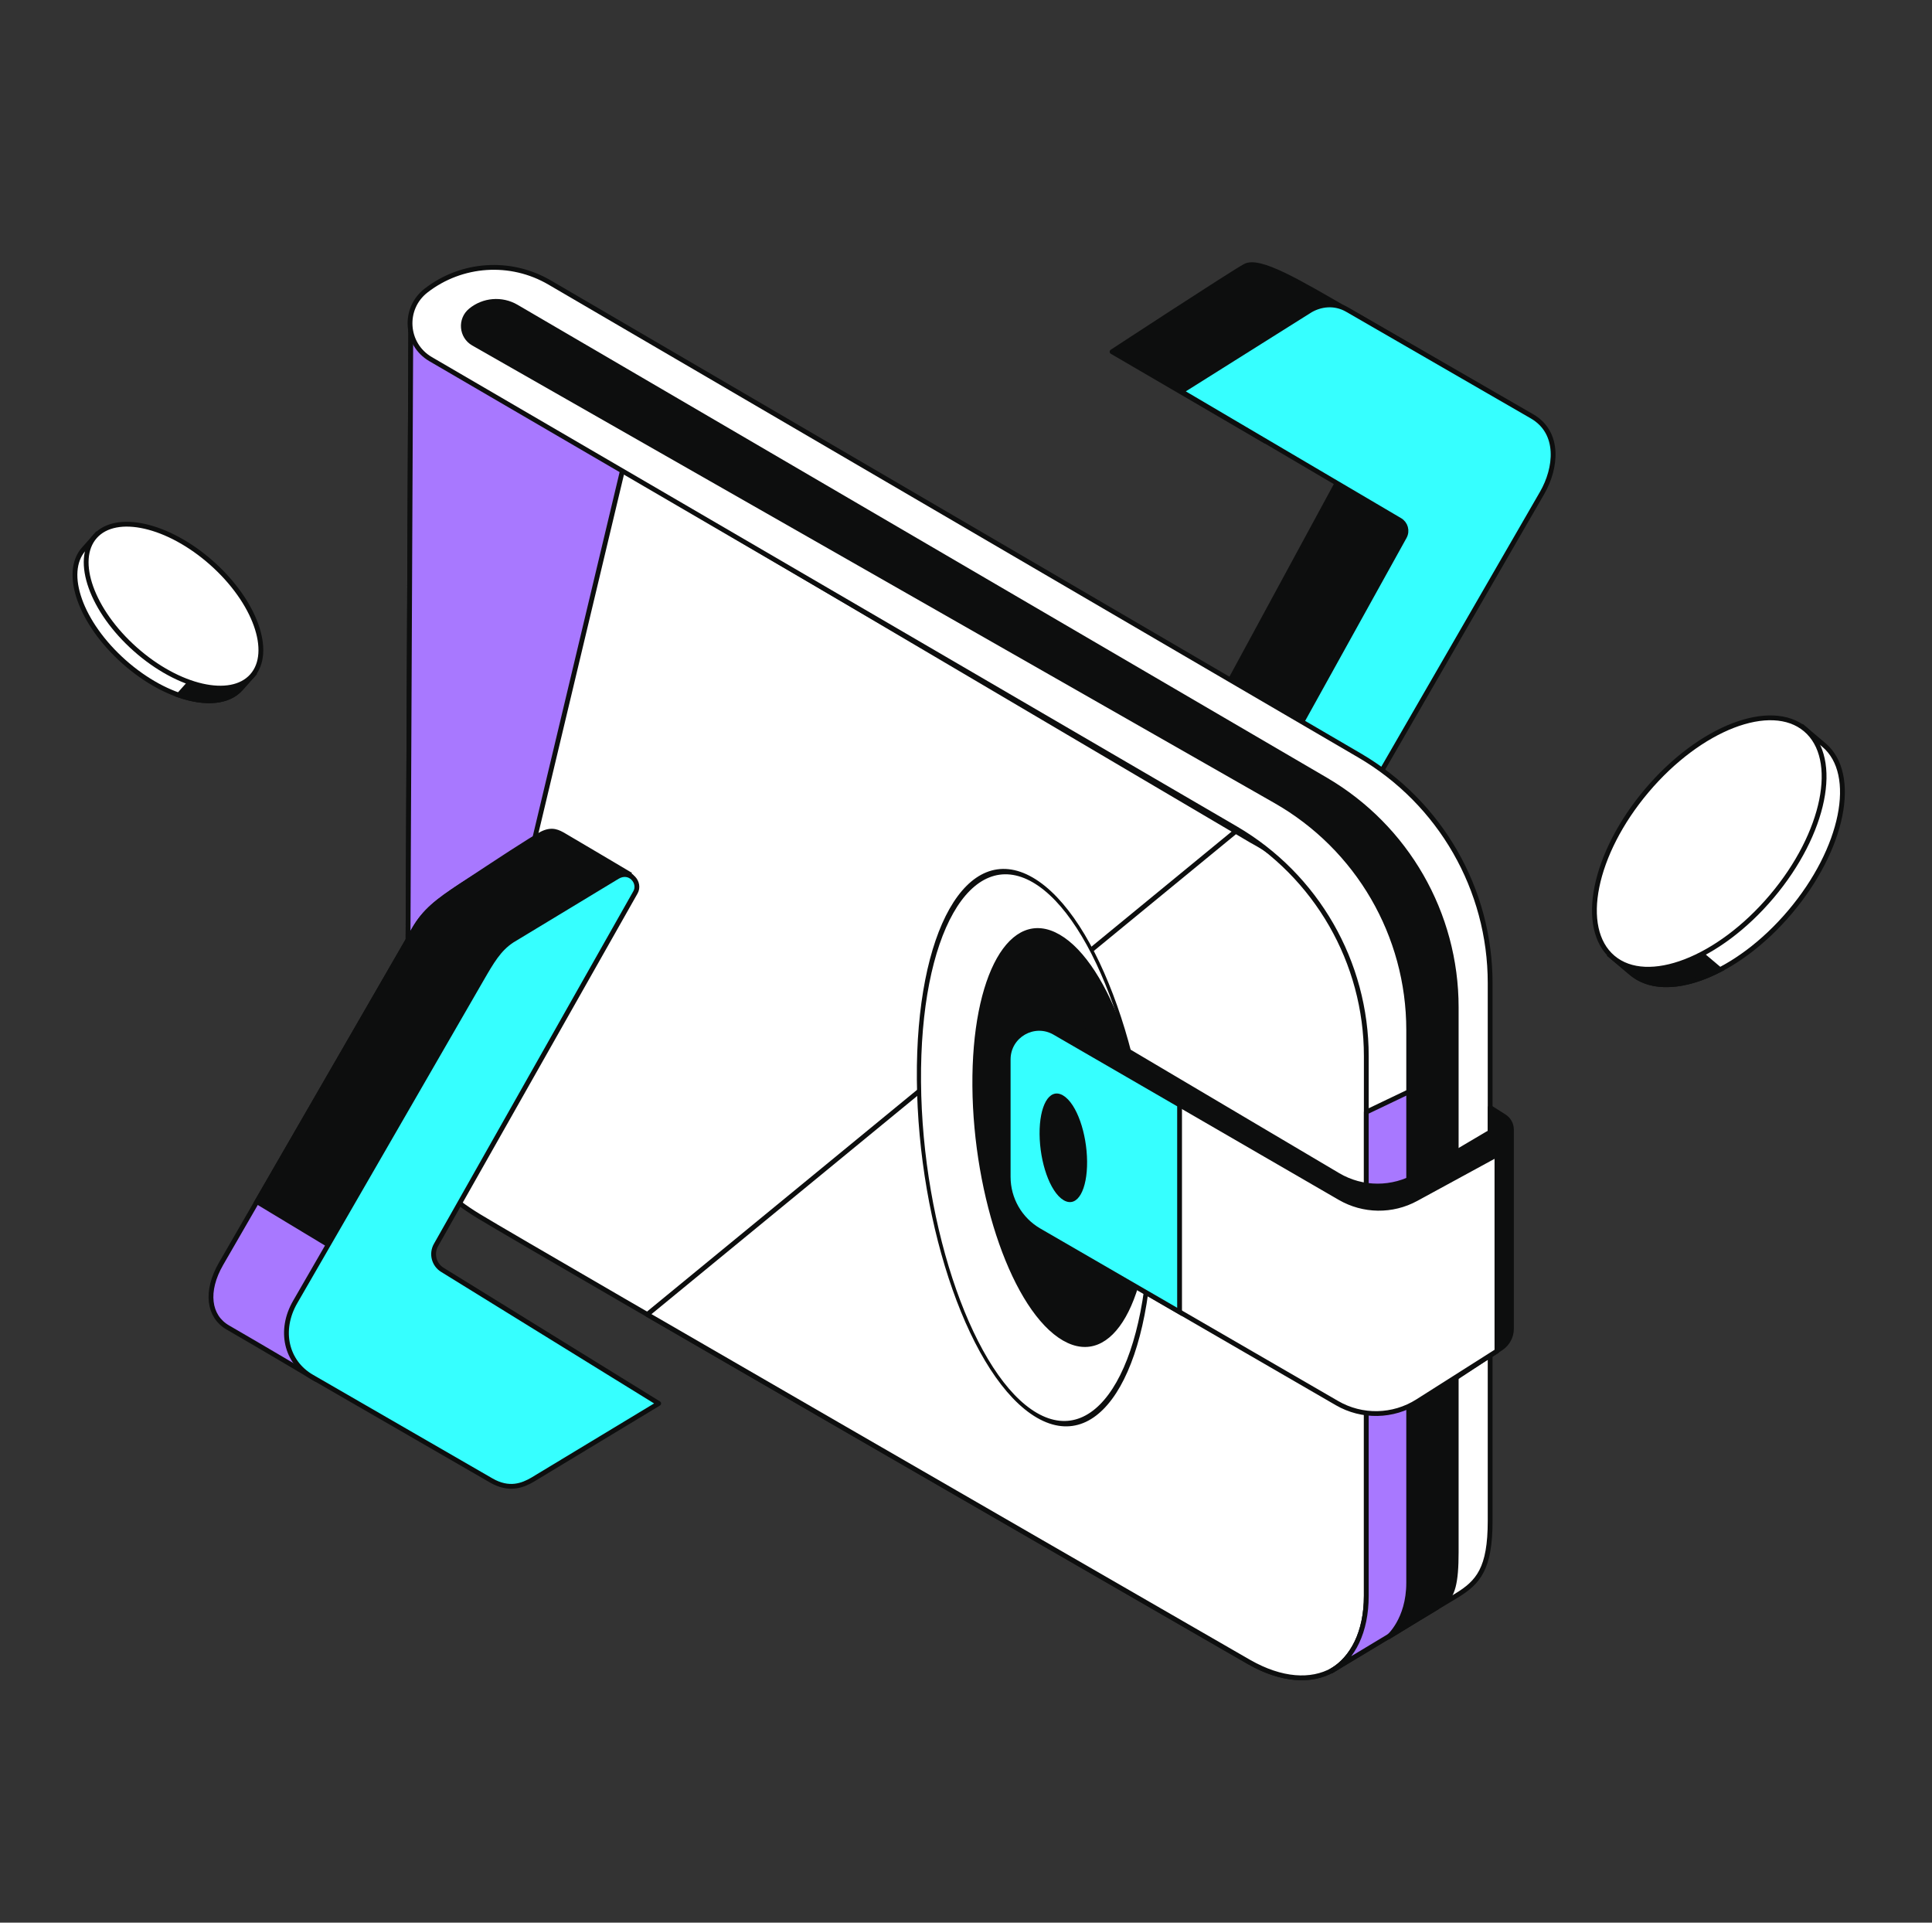 <svg width="201" height="200" viewBox="0 0 201 200" fill="none" xmlns="http://www.w3.org/2000/svg">
<rect x="0" y="0" width="201" height="200" fill="#333333" stroke="none"/>
<path d="M147.909 36.722C147.909 36.722 145.363 35.252 140.271 32.312C135.179 29.373 131.021 26.878 129.542 27.686C128.064 28.494 115.698 36.589 115.698 36.589L131.648 45.89L147.909 36.722Z" fill="#0D0E0E" stroke="#0D0E0E" stroke-width="0.5" stroke-miterlimit="10" stroke-linejoin="round"/>
<path d="M126.05 94.998L134.234 89.075L152.16 55.565L140.062 48.488L118.26 88.712C118.26 88.712 117.738 90.107 118.798 90.719C119.859 91.332 126.05 94.998 126.05 94.998Z" fill="#0D0E0E" stroke="#0D0E0E" stroke-width="0.5" stroke-miterlimit="10" stroke-linejoin="round"/>
<path d="M136.337 32.264C137.353 31.679 138.802 31.424 140.174 32.216L159.381 43.305C162.351 45.02 161.909 48.726 160.44 51.271L140.842 85.216C140.034 86.675 139.247 87.698 137.788 88.544L126.659 94.941C125.745 95.544 124.81 94.225 125.452 93.112L146.112 55.839C146.449 55.232 146.24 54.468 145.642 54.116L122.889 40.717L136.337 32.264Z" fill="#36FFFF" stroke="#0D0E0E" stroke-width="0.5" stroke-miterlimit="10" stroke-linejoin="round"/>
<path d="M48.369 39.201L42.741 33.988L42.387 111.517C42.387 119.177 43.782 122.842 49.802 126.506C55.823 130.171 129.957 172.891 129.957 172.891C136.682 176.721 142.28 173.619 142.306 165.92V108.465C142.455 104.184 141.4 99.946 139.261 96.231C137.122 92.515 133.984 89.469 130.2 87.437L48.369 39.201Z" fill="white" stroke="#0D0E0E" stroke-width="0.5" stroke-linejoin="round"/>
<ellipse cx="3.454" cy="6.908" rx="3.454" ry="6.908" transform="matrix(0.866 0.5 0.008 1 109.368 113.037)" fill="#0D0E0E" stroke="#0D0E0E" stroke-width="0.5" stroke-linejoin="round"/>
<ellipse cx="2.445" cy="4.89" rx="2.445" ry="4.89" transform="matrix(0.866 0.5 0.008 1 111.005 115.561)" fill="white" stroke="#0D0E0E" stroke-width="0.5" stroke-linejoin="round"/>
<path fillRule="evenodd" clipRule="evenodd" d="M128.564 86.473L67.34 136.734C91.073 150.485 129.957 172.892 129.957 172.892C136.682 176.722 142.28 173.62 142.306 165.921V108.466C142.455 104.185 141.4 99.947 139.261 96.231C137.122 92.516 133.984 89.47 130.2 87.438L128.564 86.473Z" fill="white"/>
<path d="M67.34 136.734L67.182 136.541C67.118 136.593 67.085 136.673 67.091 136.755C67.098 136.836 67.144 136.91 67.215 136.951L67.34 136.734ZM128.564 86.473L128.691 86.258C128.6 86.205 128.486 86.213 128.405 86.28L128.564 86.473ZM129.957 172.892L129.832 173.108L129.833 173.109L129.957 172.892ZM142.306 165.921L142.556 165.922V165.921H142.306ZM142.306 108.466L142.056 108.457V108.466H142.306ZM139.261 96.231L139.045 96.356L139.261 96.231ZM130.2 87.438L130.073 87.653L130.082 87.658L130.2 87.438ZM67.499 136.928L128.722 86.666L128.405 86.28L67.182 136.541L67.499 136.928ZM67.215 136.951C79.082 143.826 94.736 152.866 107.424 160.186C113.767 163.846 119.369 167.077 123.386 169.393C125.394 170.55 127.005 171.479 128.115 172.119C128.67 172.439 129.099 172.686 129.39 172.853C129.535 172.937 129.646 173.001 129.72 173.044C129.757 173.065 129.785 173.081 129.804 173.092C129.813 173.098 129.82 173.102 129.825 173.104C129.827 173.106 129.829 173.107 129.83 173.107C129.831 173.108 129.831 173.108 129.832 173.108C129.832 173.108 129.832 173.108 129.957 172.892C130.082 172.675 130.082 172.675 130.081 172.675C130.081 172.675 130.081 172.675 130.08 172.674C130.079 172.674 130.077 172.673 130.075 172.671C130.07 172.668 130.063 172.664 130.053 172.659C130.035 172.648 130.007 172.632 129.969 172.611C129.895 172.568 129.785 172.504 129.639 172.42C129.349 172.253 128.919 172.005 128.365 171.686C127.255 171.046 125.643 170.117 123.635 168.959C119.619 166.644 114.017 163.413 107.673 159.753C94.986 152.432 79.332 143.393 67.466 136.518L67.215 136.951ZM129.833 173.109C133.242 175.051 136.421 175.264 138.766 173.948C141.114 172.63 142.543 169.827 142.556 165.922L142.056 165.92C142.043 169.713 140.66 172.311 138.521 173.512C136.38 174.714 133.397 174.563 130.081 172.675L129.833 173.109ZM142.556 165.921V108.466H142.056V165.921H142.556ZM142.556 108.475C142.706 104.147 141.64 99.863 139.478 96.107L139.045 96.356C141.161 100.031 142.203 104.223 142.056 108.457L142.556 108.475ZM139.478 96.107C137.316 92.351 134.143 89.272 130.319 87.218L130.082 87.658C133.825 89.668 136.929 92.681 139.045 96.356L139.478 96.107ZM130.327 87.222L128.691 86.258L128.437 86.689L130.073 87.653L130.327 87.222Z" fill="#0D0E0E"/>
<path fillRule="evenodd" clipRule="evenodd" d="M64.776 48.873L46.779 124.329C43.29 121.258 42.387 117.681 42.387 111.517L42.741 33.988L48.369 39.201L64.776 48.873Z" fill="#A878FF"/>
<path d="M64.776 48.873L65.019 48.931C65.045 48.824 64.998 48.713 64.903 48.657L64.776 48.873ZM46.779 124.329L46.614 124.517C46.68 124.575 46.771 124.594 46.855 124.567C46.938 124.541 47.002 124.472 47.022 124.387L46.779 124.329ZM42.387 111.517L42.137 111.516V111.517H42.387ZM42.741 33.988L42.911 33.805C42.838 33.737 42.733 33.719 42.642 33.759C42.551 33.798 42.492 33.888 42.491 33.987L42.741 33.988ZM48.369 39.201L48.199 39.384C48.212 39.397 48.227 39.407 48.242 39.416L48.369 39.201ZM64.533 48.815L46.536 124.271L47.022 124.387L65.019 48.931L64.533 48.815ZM42.137 111.517C42.137 114.608 42.362 117.074 43.036 119.16C43.713 121.253 44.837 122.953 46.614 124.517L46.944 124.142C45.231 122.634 44.16 121.01 43.512 119.006C42.862 116.995 42.637 114.591 42.637 111.517H42.137ZM42.491 33.987L42.137 111.516L42.637 111.518L42.991 33.989L42.491 33.987ZM48.539 39.018L42.911 33.805L42.571 34.172L48.199 39.384L48.539 39.018ZM64.903 48.657L48.496 38.986L48.242 39.416L64.649 49.088L64.903 48.657Z" fill="#0D0E0E"/>
<ellipse cx="13.925" cy="27.85" rx="13.925" ry="27.85" transform="matrix(0.866 0.5 0.008 1 95.381 84.568)" fill="white" stroke="#0D0E0E" stroke-width="0.5" stroke-linejoin="round"/>
<ellipse cx="10.429" cy="20.859" rx="10.429" ry="20.859" transform="matrix(0.866 0.5 0.008 1 101.215 92.257)" fill="#0D0E0E" stroke="#0D0E0E" stroke-width="0.5" stroke-linejoin="round"/>
<path d="M151.5 165.998C153.811 164.599 155.031 163.18 155.031 158.197V102.258C155.031 92.51 149.856 83.495 141.438 78.58L57.175 29.383C53.123 27.017 48.041 27.349 44.331 30.221C41.912 32.093 42.157 35.819 44.8 37.359L128.536 86.17C136.963 91.082 142.146 100.102 142.146 109.857V165.998C142.146 169.841 140.693 172.544 138.501 173.825C138.501 173.825 149.19 167.397 151.5 165.998Z" fill="white" stroke="#0D0E0E" stroke-width="0.5" stroke-linejoin="round"/>
<path fillRule="evenodd" clipRule="evenodd" d="M142.145 115.682V165.998C142.145 169.764 140.75 172.436 138.631 173.747C138.545 173.798 138.5 173.825 138.5 173.825C138.544 173.8 138.587 173.774 138.631 173.747C139.616 173.154 145.933 169.355 149.498 167.207V112.165L142.145 115.682Z" fill="#A878FF"/>
<path d="M142.145 115.682L142.037 115.456C141.95 115.498 141.895 115.585 141.895 115.682H142.145ZM138.5 173.825L138.371 173.611C138.253 173.682 138.215 173.835 138.285 173.953C138.355 174.071 138.507 174.111 138.626 174.041L138.5 173.825ZM149.498 167.207L149.627 167.421C149.702 167.375 149.748 167.294 149.748 167.207H149.498ZM149.498 112.165H149.748C149.748 112.079 149.704 112 149.631 111.954C149.558 111.908 149.467 111.903 149.39 111.94L149.498 112.165ZM141.895 115.682V165.998H142.395V115.682H141.895ZM141.895 165.998C141.895 169.705 140.524 172.282 138.499 173.534L138.762 173.959C140.976 172.59 142.395 169.824 142.395 165.998H141.895ZM138.5 173.825C138.629 174.04 138.629 174.04 138.629 174.04C138.629 174.04 138.629 174.04 138.629 174.04C138.629 174.04 138.629 174.04 138.629 174.04C138.629 174.04 138.629 174.04 138.629 174.04C138.629 174.04 138.629 174.04 138.629 174.04C138.629 174.04 138.629 174.039 138.629 174.039C138.63 174.039 138.63 174.039 138.631 174.038C138.632 174.038 138.634 174.036 138.637 174.035C138.643 174.031 138.651 174.026 138.662 174.02C138.684 174.006 138.717 173.987 138.76 173.961L138.502 173.533C138.459 173.558 138.426 173.578 138.404 173.591C138.393 173.598 138.385 173.603 138.38 173.606C138.377 173.608 138.375 173.609 138.373 173.61C138.373 173.61 138.372 173.611 138.372 173.611C138.372 173.611 138.371 173.611 138.371 173.611C138.371 173.611 138.371 173.611 138.371 173.611C138.371 173.611 138.371 173.611 138.371 173.611C138.371 173.611 138.371 173.611 138.371 173.611C138.371 173.611 138.371 173.611 138.371 173.611C138.371 173.611 138.371 173.611 138.5 173.825ZM138.499 173.534C138.458 173.56 138.416 173.585 138.374 173.61L138.626 174.041C138.672 174.015 138.717 173.987 138.762 173.959L138.499 173.534ZM138.76 173.961C139.745 173.369 146.062 169.569 149.627 167.421L149.369 166.992C145.804 169.141 139.487 172.94 138.502 173.533L138.76 173.961ZM149.248 112.165V167.207H149.748V112.165H149.248ZM142.253 115.907L149.606 112.391L149.39 111.94L142.037 115.456L142.253 115.907Z" fill="#0D0E0E"/>
<path fillRule="evenodd" clipRule="evenodd" d="M48.968 32.298C50.318 31.191 52.213 31.041 53.72 31.921L137.913 81.108C146.328 86.024 151.5 95.026 151.5 104.771C151.5 125.402 151.5 159.265 151.5 161.465C151.5 164.643 151.147 166.056 150.088 166.762C149.028 167.468 144.438 170.293 144.438 170.293C144.438 170.293 146.556 168.528 146.556 164.643C146.556 161.959 146.556 127.909 146.556 107.132C146.556 97.285 141.276 88.203 132.722 83.324L49.258 35.724C47.987 34.999 47.837 33.226 48.968 32.298Z" fill="#0D0E0E" stroke="#0D0E0E" stroke-width="0.5" stroke-linecap="square" stroke-linejoin="round"/>
<path d="M157.247 138.216C157.247 139.032 156.837 139.793 156.155 140.242L148.98 144.961C146.424 146.643 143.139 146.737 140.491 145.206L111.324 128.342C108.23 126.553 106.37 123.208 106.483 119.636L106.831 108.646C106.909 106.194 109.587 104.723 111.698 105.972L139.203 122.25C141.74 123.751 144.892 123.753 147.43 122.255L155.032 117.768V115.212L156.498 116.144C156.965 116.441 157.247 116.955 157.247 117.508V138.216Z" fill="#0D0E0E" stroke="#0D0E0E" stroke-width="0.5" stroke-linejoin="round"/>
<path d="M155.738 140.545L147.478 145.785C144.933 147.399 141.703 147.464 139.095 145.954L108.106 128.008C106.114 126.855 104.888 124.727 104.888 122.426V110.202C104.888 107.717 107.58 106.165 109.73 107.411L139.408 124.6C141.848 126.013 144.849 126.053 147.326 124.704L155.738 120.123V140.545Z" fill="white" stroke="#0D0E0E" stroke-width="0.5" stroke-linejoin="round"/>
<path fillRule="evenodd" clipRule="evenodd" d="M122.72 114.935V136.472L108.106 128.009C106.115 126.855 104.888 124.728 104.888 122.426V110.203C104.888 107.718 107.58 106.166 109.73 107.411L122.72 114.935Z" fill="#36FFFF"/>
<path d="M122.72 114.935H122.97V114.791L122.845 114.718L122.72 114.935ZM122.72 136.472L122.594 136.688L122.97 136.905V136.472H122.72ZM108.106 128.009L107.981 128.225L108.106 128.009ZM109.73 107.411L109.856 107.195V107.195L109.73 107.411ZM122.47 114.935V136.472H122.97V114.935H122.47ZM122.845 136.255L108.232 127.793L107.981 128.225L122.594 136.688L122.845 136.255ZM108.232 127.793C106.317 126.684 105.138 124.639 105.138 122.426H104.638C104.638 124.817 105.912 127.027 107.981 128.225L108.232 127.793ZM105.138 122.426V110.203H104.638V122.426H105.138ZM105.138 110.203C105.138 107.91 107.621 106.479 109.605 107.628L109.856 107.195C107.539 105.853 104.638 107.525 104.638 110.203H105.138ZM109.605 107.628L122.594 115.151L122.845 114.718L109.856 107.195L109.605 107.628Z" fill="#0D0E0E"/>
<ellipse cx="2.604" cy="5.207" rx="2.604" ry="5.207" transform="matrix(0.866 0.5 0.008 1 108.33 112.888)" fill="#0D0E0E" stroke="#0D0E0E" stroke-width="0.5" stroke-linejoin="round"/>
<path d="M10.048 55.618C10.048 55.618 9.527 56.205 8.717 57.117C6.52 59.592 8.396 64.844 12.909 68.85C17.421 72.856 22.859 74.096 25.056 71.621L26.387 70.122L10.048 55.618Z" fill="white" stroke="#0D0E0E" stroke-width="0.5"/>
<path fillRule="evenodd" clipRule="evenodd" d="M18.599 72.304L19.776 70.978L15.391 60.363L26.386 70.123L25.055 71.622C23.753 73.089 21.311 73.251 18.599 72.304Z" fill="#0D0E0E"/>
<path d="M18.599 72.304L18.412 72.138L18.164 72.418L18.516 72.54L18.599 72.304ZM19.776 70.978L19.963 71.144L20.067 71.027L20.007 70.883L19.776 70.978ZM15.391 60.363L15.557 60.176L15.16 60.458L15.391 60.363ZM26.386 70.123L26.573 70.289L26.739 70.102L26.552 69.936L26.386 70.123ZM25.055 71.622L24.868 71.456L25.055 71.622ZM18.786 72.47L19.963 71.144L19.589 70.812L18.412 72.138L18.786 72.47ZM20.007 70.883L15.622 60.267L15.16 60.458L19.545 71.074L20.007 70.883ZM26.552 69.936L15.557 60.176L15.225 60.55L26.22 70.31L26.552 69.936ZM25.242 71.788L26.573 70.289L26.199 69.957L24.868 71.456L25.242 71.788ZM18.516 72.54C21.257 73.496 23.835 73.373 25.242 71.788L24.868 71.456C23.67 72.805 21.365 73.005 18.681 72.068L18.516 72.54Z" fill="#0D0E0E"/>
<path d="M14.075 67.536C18.587 71.541 24.025 72.782 26.222 70.307C28.419 67.833 26.542 62.58 22.03 58.574C17.518 54.569 12.08 53.328 9.883 55.803C7.686 58.278 9.563 63.531 14.075 67.536Z" fill="white" stroke="#0D0E0E" stroke-width="0.5"/>
<path d="M187.576 75.658C187.576 75.658 188.429 76.378 189.754 77.497C193.347 80.532 191.775 88.303 186.241 94.856C180.707 101.408 173.308 104.257 169.715 101.223L167.538 99.384L187.576 75.658Z" fill="white" stroke="#0D0E0E" stroke-width="0.5"/>
<path fillRule="evenodd" clipRule="evenodd" d="M178.937 100.869L177.013 99.244L181.025 83.414L167.538 99.383L169.715 101.222C171.845 103.021 175.313 102.752 178.937 100.869Z" fill="#0D0E0E"/>
<path d="M178.937 100.869L179.099 100.678L179.384 100.919L179.053 101.091L178.937 100.869ZM177.013 99.244L176.852 99.435L176.733 99.334L176.771 99.182L177.013 99.244ZM181.025 83.414L180.834 83.252L181.268 83.475L181.025 83.414ZM167.538 99.383L167.376 99.574L167.185 99.412L167.347 99.222L167.538 99.383ZM169.715 101.222L169.554 101.413L169.715 101.222ZM178.776 101.06L176.852 99.435L177.175 99.053L179.099 100.678L178.776 101.06ZM176.771 99.182L180.783 83.352L181.268 83.475L177.256 99.305L176.771 99.182ZM167.347 99.222L180.834 83.252L181.216 83.575L167.729 99.544L167.347 99.222ZM169.554 101.413L167.376 99.574L167.699 99.192L169.876 101.031L169.554 101.413ZM179.053 101.091C175.402 102.987 171.805 103.314 169.554 101.413L169.876 101.031C171.886 102.728 175.225 102.516 178.822 100.647L179.053 101.091Z" fill="#0D0E0E"/>
<path d="M184.333 93.243C178.8 99.795 171.401 102.645 167.808 99.61C164.214 96.575 165.787 88.804 171.321 82.252C176.854 75.701 184.253 72.85 187.846 75.885C191.44 78.92 189.867 86.692 184.333 93.243Z" fill="white" stroke="#0D0E0E" stroke-width="0.5"/>
<path d="M59.064 87.245C58.401 86.862 57.772 86.449 56.66 86.999C55.548 87.549 50.254 90.622 47.969 92.131C45.535 93.738 44.189 94.758 43.087 96.667C41.984 98.576 24.666 128.572 22.999 131.46C21.332 134.348 21.711 136.939 23.699 138.087C27.674 140.383 32.86 143.469 32.86 143.469L65.679 91.157C65.679 91.157 59.727 87.628 59.064 87.245Z" fill="#A878FF" stroke="#0D0E0E" stroke-width="0.5" stroke-miterlimit="10" stroke-linejoin="round"/>
<path fillRule="evenodd" clipRule="evenodd" d="M39.517 132.714L26.729 124.999C31.216 117.228 38.409 104.769 41.568 99.298L43.087 96.667C44.189 94.758 45.535 93.738 47.969 92.131C48.226 91.961 48.517 91.769 48.834 91.559C51.334 89.906 55.401 87.215 56.388 86.727C57.457 86.198 58.08 86.56 58.715 86.929C58.74 86.943 58.766 86.958 58.791 86.973C59.454 87.356 65.406 90.885 65.406 90.885L39.517 132.714Z" fill="#0D0E0E"/>
<path d="M39.517 132.714L39.388 132.928L39.599 133.055L39.729 132.845L39.517 132.714ZM26.729 124.999L26.512 124.874L26.39 125.087L26.6 125.214L26.729 124.999ZM41.568 99.298L41.784 99.423L41.568 99.298ZM43.087 96.667L43.303 96.792L43.303 96.792L43.087 96.667ZM47.969 92.131L47.831 91.922L47.969 92.131ZM48.834 91.559L48.971 91.768L48.834 91.559ZM56.388 86.727L56.499 86.951V86.951L56.388 86.727ZM58.715 86.929L58.84 86.712L58.84 86.712L58.715 86.929ZM58.791 86.973L58.666 87.189L58.666 87.189L58.791 86.973ZM65.406 90.885L65.619 91.016L65.753 90.8L65.534 90.67L65.406 90.885ZM39.646 132.499L26.858 124.785L26.6 125.214L39.388 132.928L39.646 132.499ZM41.351 99.173C38.193 104.644 30.999 117.103 26.512 124.874L26.945 125.124C31.432 117.353 38.626 104.894 41.784 99.423L41.351 99.173ZM42.87 96.542L41.351 99.173L41.784 99.423L43.303 96.792L42.87 96.542ZM47.831 91.922C45.394 93.531 44.004 94.578 42.87 96.542L43.303 96.792C44.374 94.938 45.675 93.945 48.106 92.34L47.831 91.922ZM48.696 91.351C48.379 91.56 48.088 91.753 47.831 91.922L48.106 92.34C48.363 92.17 48.655 91.977 48.971 91.768L48.696 91.351ZM56.277 86.503C55.767 86.755 54.489 87.56 53.042 88.496C51.588 89.437 49.945 90.524 48.696 91.351L48.971 91.768C50.222 90.941 51.862 89.855 53.314 88.916C54.773 87.971 56.022 87.187 56.499 86.951L56.277 86.503ZM58.84 86.712C58.529 86.531 58.178 86.325 57.761 86.246C57.331 86.163 56.853 86.218 56.277 86.503L56.499 86.951C56.991 86.707 57.359 86.678 57.667 86.737C57.987 86.798 58.266 86.957 58.59 87.145L58.84 86.712ZM58.916 86.757C58.891 86.742 58.866 86.727 58.84 86.712L58.59 87.145C58.615 87.16 58.641 87.174 58.666 87.189L58.916 86.757ZM65.406 90.885C65.534 90.67 65.534 90.67 65.534 90.67C65.534 90.67 65.534 90.67 65.534 90.67C65.534 90.669 65.533 90.669 65.533 90.669C65.532 90.669 65.531 90.668 65.53 90.667C65.527 90.665 65.522 90.663 65.517 90.66C65.506 90.653 65.489 90.643 65.467 90.63C65.423 90.604 65.359 90.566 65.277 90.517C65.113 90.42 64.878 90.281 64.594 90.112C64.025 89.775 63.26 89.322 62.475 88.857C60.905 87.928 59.249 86.949 58.916 86.757L58.666 87.189C58.996 87.38 60.648 88.357 62.22 89.287C63.006 89.753 63.77 90.206 64.339 90.543C64.623 90.711 64.858 90.85 65.022 90.948C65.104 90.996 65.168 91.034 65.212 91.06C65.234 91.073 65.251 91.083 65.262 91.09C65.267 91.093 65.272 91.096 65.275 91.097C65.276 91.098 65.277 91.099 65.278 91.099C65.278 91.099 65.278 91.1 65.279 91.1C65.279 91.1 65.279 91.1 65.279 91.1C65.279 91.1 65.279 91.1 65.406 90.885ZM39.729 132.845L65.619 91.016L65.194 90.753L39.304 132.582L39.729 132.845Z" fill="#0D0E0E"/>
<path d="M64.248 91.188C65.553 90.427 66.682 91.833 66.108 92.827L45.359 129.513C44.851 130.411 45.144 131.55 46.022 132.092L68.531 145.992L55.391 153.93C54.372 154.515 52.98 155.084 51.107 154.002L32.437 143.223C29.786 141.694 28.995 138.407 30.71 135.436L50.062 101.917C51.164 100.007 51.899 98.734 53.271 97.829L64.248 91.188Z" fill="#36FFFF" stroke="#0D0E0E" stroke-width="0.5" stroke-miterlimit="10" stroke-linejoin="round"/>
</svg>
